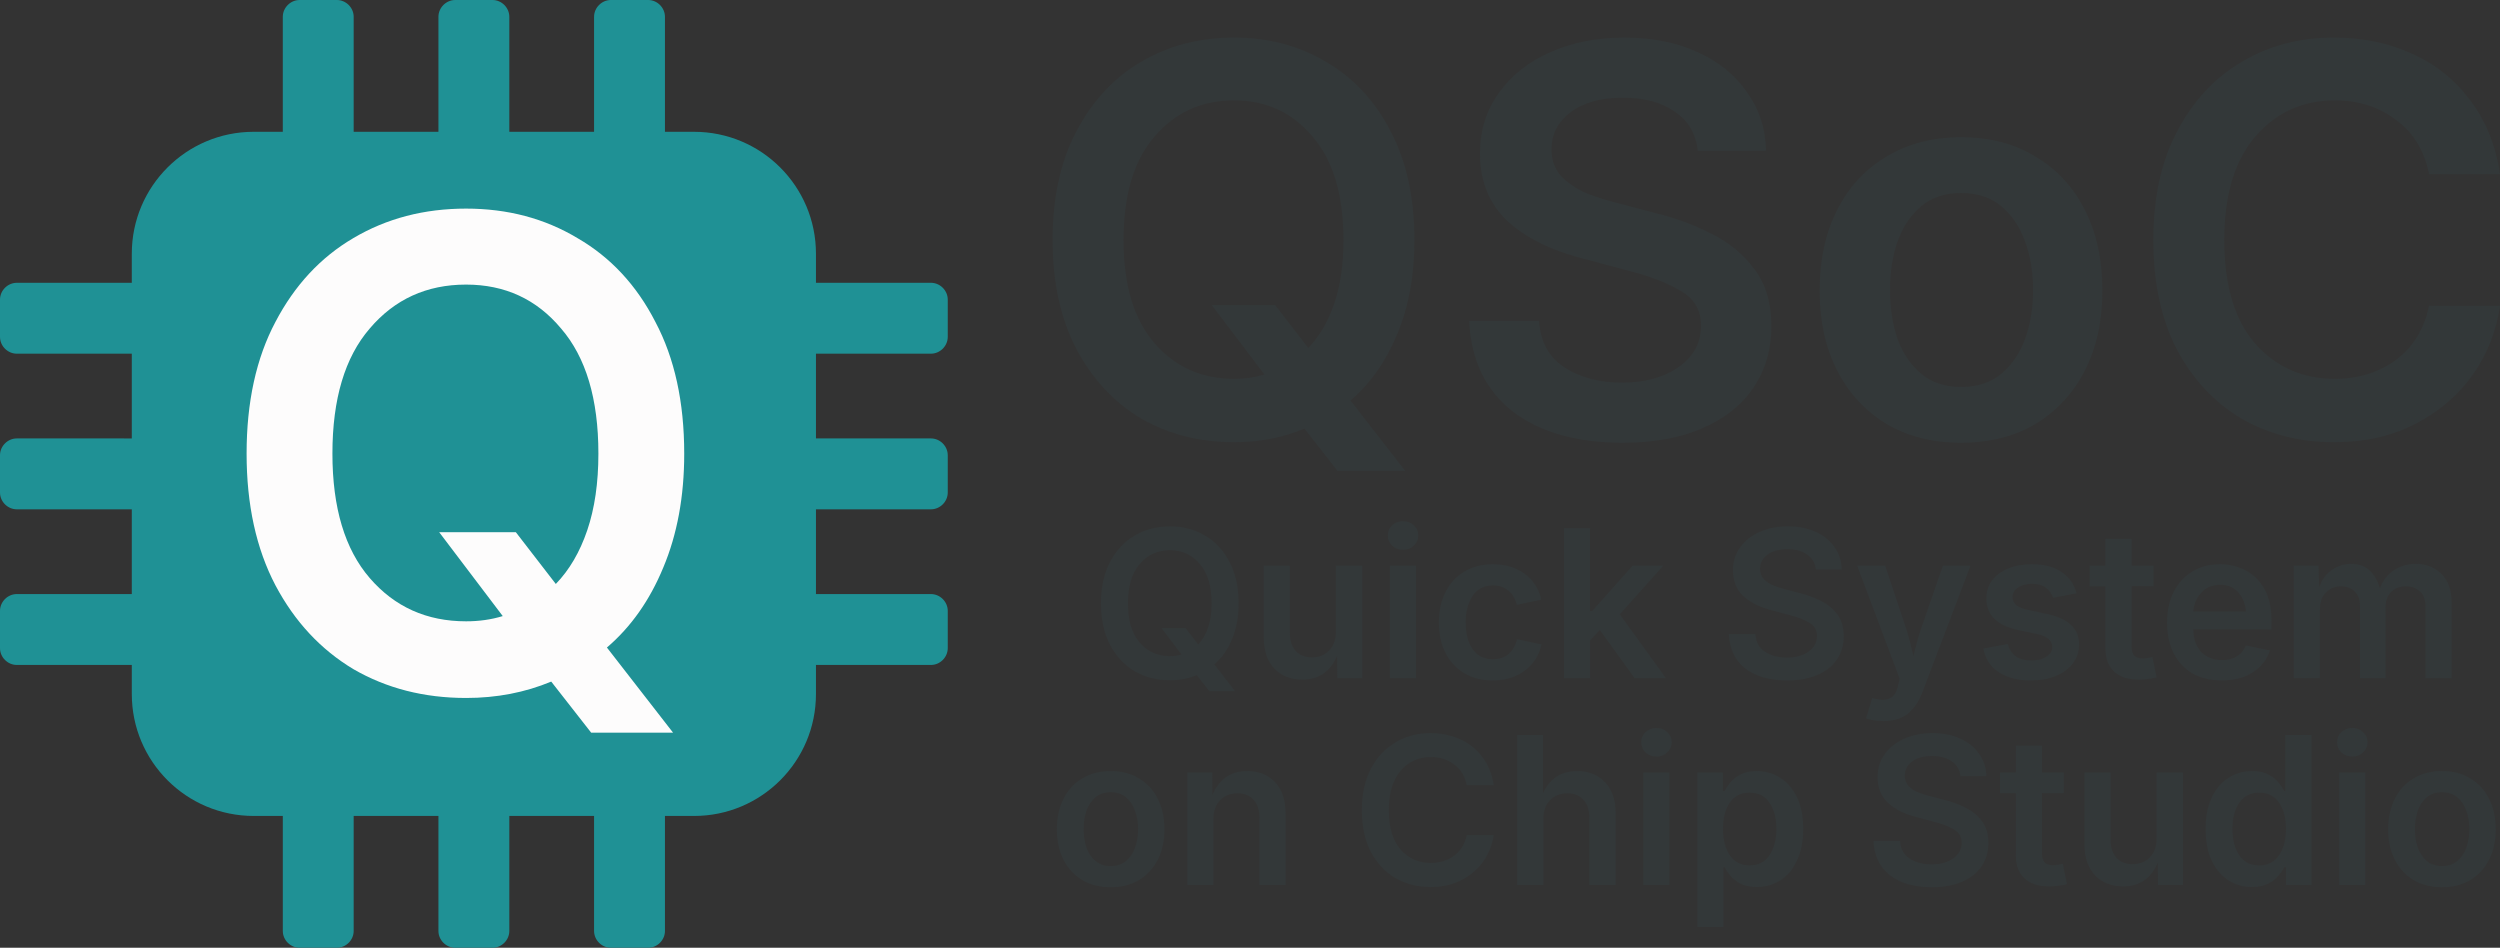<?xml version="1.0" encoding="UTF-8" standalone="no"?>
<!-- Created with Inkscape (http://www.inkscape.org/) -->

<svg
   version="1.1"
   id="svg1"
   width="860.192"
   height="326.102"
   viewBox="0 0 860.192 326.102"
   sodipodi:docname="qsoc_logo_exp.svg"
   inkscape:version="1.4 (e7c3feb100, 2024-10-09)"
   xmlns:inkscape="http://www.inkscape.org/namespaces/inkscape"
   xmlns:sodipodi="http://sodipodi.sourceforge.net/DTD/sodipodi-0.dtd"
   xmlns="http://www.w3.org/2000/svg"
   xmlns:svg="http://www.w3.org/2000/svg">
  <rect x="0" y="0" width="860.192" height="326.102" fill="#333333" stroke="none"/>
  <defs
     id="defs1" />
  <sodipodi:namedview
     id="namedview1"
     pagecolor="#ffffff"
     bordercolor="#666666"
     borderopacity="1.0"
     inkscape:showpageshadow="2"
     inkscape:pageopacity="0.0"
     inkscape:pagecheckerboard="0"
     inkscape:deskcolor="#d1d1d1"
     inkscape:zoom="0.54621237"
     inkscape:cx="179.41739"
     inkscape:cy="198.64069"
     inkscape:window-width="2560"
     inkscape:window-height="995"
     inkscape:window-x="0"
     inkscape:window-y="0"
     inkscape:window-maximized="1"
     inkscape:current-layer="g1" />
  <g
     inkscape:groupmode="layer"
     inkscape:label="Image"
     id="g1"
     transform="translate(-76.477,-662.291)">
    <g
       id="g65"
       transform="translate(5.178,363.772)"
       style="fill:#1f9195;fill-opacity:1">
      <path
         d="m 176.164,306.079 v 45.35 h -17.566 c -19.118,2e-5 -34.391,15.273 -34.391,34.391 v 17.564 H 78.857 v 9.27 h 45.35 v 44.281 H 78.857 v 9.27 h 45.35 v 44.281 H 78.857 v 9.27 h 45.35 v 17.566 c 0,19.118 15.273,34.389 34.391,34.389 h 17.566 v 45.35 h 9.27 v -45.35 h 44.279 v 45.35 h 9.271 v -45.35 h 44.279 v 45.35 h 9.271 v -45.35 h 17.566 c 19.118,0 34.391,-15.271 34.391,-34.389 V 519.755 h 45.348 v -9.27 h -45.348 v -44.281 h 45.348 v -9.27 h -45.348 v -44.281 h 45.348 v -9.27 h -45.348 v -17.564 c 0,-19.118 -15.273,-34.391 -34.391,-34.391 h -17.566 v -45.35 h -9.271 v 45.35 h -44.279 v -45.35 h -9.271 v 45.35 h -44.279 v -45.35 z"
         id="path316" />
      <path
         d="m 174.384,298.519 c -3.136,0 -5.779,2.645 -5.779,5.781 v 39.568 h -10.008 c -23.175,2e-5 -41.949,18.777 -41.949,41.951 v 10.004 H 77.078 c -3.136,0 -5.779,2.645 -5.779,5.781 v 12.83 c 0,3.136 2.643,5.779 5.779,5.779 h 39.57 v 29.16 H 77.078 c -3.136,0 -5.779,2.645 -5.779,5.781 v 12.83 c 0,3.136 2.643,5.779 5.779,5.779 h 39.57 v 29.16 H 77.078 c -3.136,0 -5.779,2.645 -5.779,5.781 v 12.83 c 0,3.136 2.643,5.779 5.779,5.779 h 39.57 v 10.006 c 0,23.175 18.775,41.949 41.949,41.949 h 10.008 v 39.57 c 0,3.136 2.643,5.779 5.779,5.779 h 12.828 c 3.136,0 5.779,-2.643 5.779,-5.779 v -39.57 h 29.162 v 39.57 c 0,3.136 2.643,5.779 5.779,5.779 h 12.83 c 3.136,0 5.779,-2.643 5.779,-5.779 v -39.57 h 29.162 v 39.57 c 0,3.136 2.643,5.779 5.779,5.779 h 12.83 c 3.136,0 5.779,-2.643 5.779,-5.779 v -39.57 h 10.008 c 23.175,0 41.949,-18.775 41.949,-41.949 v -10.006 h 39.568 c 3.136,0 5.779,-2.643 5.779,-5.779 v -12.83 c 0,-3.136 -2.643,-5.781 -5.779,-5.781 h -39.568 v -29.16 h 39.568 c 3.136,10e-6 5.779,-2.643 5.779,-5.779 v -12.83 c 0,-3.136 -2.643,-5.781 -5.779,-5.781 h -39.568 v -29.16 h 39.568 c 3.136,0 5.779,-2.643 5.779,-5.779 v -12.83 c 0,-3.136 -2.643,-5.781 -5.779,-5.781 h -39.568 v -10.004 c 0,-23.175 -18.775,-41.951 -41.949,-41.951 h -10.008 v -39.568 c 0,-3.136 -2.643,-5.781 -5.779,-5.781 h -12.83 c -3.136,0 -5.779,2.645 -5.779,5.781 v 39.568 h -29.162 v -39.568 c 0,-3.136 -2.643,-5.781 -5.779,-5.781 h -12.83 c -3.136,0 -5.779,2.645 -5.779,5.781 v 39.568 h -29.162 v -39.568 c 0,-3.136 -2.643,-5.781 -5.779,-5.781 z"
         id="path315"
         sodipodi:nodetypes="sscsscssssccssssccsssscsscssssccssssccsssscsscssssccssssccsssscsscssssccssssccsss" />
    </g>
    <path
       style="font-weight:600;font-size:225.41px;line-height:0;font-family:'Sarasa Gothic SC';-inkscape-font-specification:'Sarasa Gothic SC Semi-Bold';text-align:end;letter-spacing:0px;word-spacing:0px;text-anchor:end;fill:#fdfcfc;stroke-width:14.088"
       d="m 236.838,902.445 q -21.639,0 -38.771,-9.918 -16.906,-10.143 -26.824,-28.852 -9.918,-18.934 -9.918,-45.307 0,-26.598 9.918,-45.307 9.918,-18.934 26.824,-28.852 17.131,-10.143 38.771,-10.143 21.414,0 38.32,10.143 17.131,9.918 26.824,28.852 9.918,18.709 9.918,45.307 0,22.09 -7.213,39.221 -6.988,16.906 -19.385,27.5 l 22.766,29.303 H 279.891 L 266.141,896.81 q -13.525,5.635 -29.303,5.635 z m -9.242,-57.029 h 26.373 l 13.75,17.807 q 6.988,-7.213 10.82,-18.484 3.832,-11.271 3.832,-26.373 0,-28.176 -12.848,-43.053 -12.623,-15.102 -32.684,-15.102 -20.287,0 -33.135,15.102 -12.848,14.877 -12.848,43.053 0,27.951 12.848,42.828 12.848,14.877 33.135,14.877 6.762,0 12.623,-1.803 z"
       id="text65"
       aria-label="Q&#10;" />
    <path
       style="font-weight:600;font-size:186.385px;line-height:0;font-family:'Sarasa Gothic SC';-inkscape-font-specification:'Sarasa Gothic SC Semi-Bold';text-align:end;letter-spacing:0px;word-spacing:0px;text-anchor:end;fill:#333839;stroke-width:11.649"
       d="m 501.087,814.445 q -17.893,0 -32.058,-8.201 -13.979,-8.387 -22.18,-23.857 -8.201,-15.656 -8.201,-37.463 0,-21.993 8.201,-37.463 8.201,-15.656 22.18,-23.857 14.165,-8.387 32.058,-8.387 17.707,0 31.685,8.387 14.165,8.201 22.18,23.857 8.201,15.47 8.201,37.463 0,18.266 -5.964,32.431 -5.778,13.979 -16.029,22.739 l 18.825,24.23 H 536.686 l -11.369,-14.538 q -11.183,4.66 -24.23,4.66 z m -7.642,-47.155 h 21.807 l 11.369,14.724 q 5.778,-5.964 8.946,-15.284 3.169,-9.319 3.169,-21.807 0,-23.298 -10.624,-35.6 -10.438,-12.488 -27.026,-12.488 -16.775,0 -27.399,12.488 -10.624,12.301 -10.624,35.6 0,23.112 10.624,35.413 10.624,12.301 27.399,12.301 5.592,0 10.438,-1.491 z m 141.28,47.342 q -23.671,0 -37.836,-10.81 -13.979,-10.997 -14.911,-31.126 h 24.044 q 0.746,10.81 8.76,16.029 8.201,5.219 19.757,5.219 11.929,0 19.57,-5.405 7.642,-5.405 7.642,-14.165 0,-8.015 -6.896,-11.929 -6.71,-4.1 -17.707,-6.896 l -15.284,-4.1 q -17.147,-4.287 -26.653,-13.047 -9.506,-8.946 -9.506,-23.298 0,-11.929 6.523,-20.875 6.523,-9.133 17.707,-13.979 11.183,-5.032 25.348,-5.032 14.538,0 25.348,5.032 10.81,4.846 16.961,13.792 6.337,8.76 6.523,20.13 h -23.485 q -0.932,-8.76 -7.828,-13.42 -6.896,-4.846 -17.893,-4.846 -11.369,0 -18.079,5.032 -6.523,5.032 -6.523,12.674 0,5.778 3.541,9.506 3.541,3.541 8.76,5.778 5.405,2.05 10.81,3.355 l 12.674,3.355 q 10.065,2.423 19.198,7.083 9.133,4.473 14.911,12.301 5.778,7.642 5.778,19.57 0,11.929 -6.151,21.062 -5.964,8.946 -17.52,13.979 -11.369,5.032 -27.585,5.032 z m 116.491,0 q -14.724,0 -25.721,-6.523 -10.997,-6.71 -16.961,-18.452 -5.964,-11.742 -5.964,-27.399 0,-15.843 5.964,-27.585 5.964,-11.929 16.961,-18.452 10.997,-6.71 25.721,-6.71 14.911,0 25.721,6.71 10.997,6.523 16.961,18.452 5.964,11.742 5.964,27.585 0,15.656 -5.964,27.399 -5.964,11.742 -16.961,18.452 -10.81,6.523 -25.721,6.523 z m 0,-19.198 q 8.387,0 13.792,-4.473 5.405,-4.473 8.201,-11.929 2.796,-7.642 2.796,-16.961 0,-9.319 -2.796,-16.775 -2.796,-7.642 -8.201,-12.115 -5.405,-4.473 -13.792,-4.473 -8.201,0 -13.606,4.473 -5.405,4.473 -8.201,12.115 -2.609,7.455 -2.609,16.775 0,9.319 2.609,16.961 2.796,7.455 8.201,11.929 5.405,4.473 13.606,4.473 z m 128.233,19.011 q -17.707,0 -31.872,-8.201 -13.979,-8.387 -22.18,-23.857 -8.015,-15.656 -8.015,-37.463 0,-21.993 8.201,-37.463 8.201,-15.656 22.18,-23.857 13.979,-8.387 31.685,-8.387 14.911,0 27.026,5.592 12.115,5.405 19.943,16.029 8.015,10.438 10.251,25.348 h -24.416 q -2.423,-12.115 -11.369,-18.639 -8.76,-6.71 -21.062,-6.71 -16.588,0 -27.399,12.488 -10.624,12.488 -10.624,35.6 0,23.298 10.624,35.6 10.81,12.115 27.399,12.115 12.115,0 21.062,-6.523 8.946,-6.71 11.369,-18.639 h 24.416 q -1.864,13.047 -9.319,23.671 -7.455,10.624 -19.757,16.961 -12.115,6.337 -28.144,6.337 z"
       id="text65-5"
       aria-label="QSoC&#10;" />
    <path
       style="font-weight:600;font-size:70.897px;line-height:0;font-family:'Sarasa Gothic SC';-inkscape-font-specification:'Sarasa Gothic SC Semi-Bold';text-align:end;letter-spacing:0px;word-spacing:0px;text-anchor:end;fill:#333839;stroke-width:4.431"
       d="m 479.044,896.351 q -6.806,0 -12.194,-3.119 -5.317,-3.19 -8.437,-9.075 -3.119,-5.955 -3.119,-14.25 0,-8.366 3.119,-14.25 3.119,-5.955 8.437,-9.075 5.388,-3.19 12.194,-3.19 6.735,0 12.052,3.19 5.388,3.119 8.437,9.075 3.119,5.884 3.119,14.25 0,6.948 -2.269,12.336 -2.198,5.317 -6.097,8.649 l 7.161,9.217 h -8.862 l -4.325,-5.53 q -4.254,1.772 -9.217,1.772 z m -2.907,-17.937 h 8.295 l 4.325,5.601 q 2.198,-2.269 3.403,-5.814 1.205,-3.545 1.205,-8.295 0,-8.862 -4.041,-13.541 -3.97,-4.75 -10.28,-4.75 -6.381,0 -10.422,4.75 -4.041,4.679 -4.041,13.541 0,8.791 4.041,13.47 4.041,4.679 10.422,4.679 2.127,0 3.97,-0.567 z m 48.423,17.724 q -5.955,0 -9.642,-3.828 -3.616,-3.828 -3.616,-10.776 v -24.601 h 9.004 v 23.254 q 0,3.828 1.985,6.097 2.056,2.198 5.601,2.198 3.616,0 5.884,-2.34 2.34,-2.34 2.34,-6.523 v -22.687 h 9.075 v 38.71 h -8.579 l -0.071,-7.728 q -3.403,8.224 -11.982,8.224 z m 30.131,-0.496 v -38.71 h 9.004 v 38.71 z m 4.537,-44.169 q -2.198,0 -3.758,-1.418 -1.489,-1.489 -1.489,-3.545 0,-2.056 1.489,-3.474 1.56,-1.418 3.758,-1.418 2.198,0 3.687,1.418 1.56,1.418 1.56,3.474 0,2.056 -1.56,3.545 -1.489,1.418 -3.687,1.418 z m 30.84,44.949 q -5.601,0 -9.784,-2.481 -4.183,-2.552 -6.452,-7.019 -2.269,-4.467 -2.269,-10.422 0,-6.026 2.269,-10.493 2.269,-4.537 6.452,-7.019 4.183,-2.552 9.784,-2.552 6.523,0 10.989,3.261 4.467,3.261 5.743,8.933 l -8.437,1.772 q -0.709,-3.049 -2.836,-4.821 -2.127,-1.843 -5.388,-1.843 -4.679,0 -7.019,3.687 -2.34,3.616 -2.34,9.004 0,3.616 0.993,6.523 1.063,2.836 3.119,4.537 2.127,1.631 5.246,1.631 3.332,0 5.459,-1.843 2.127,-1.914 2.836,-5.034 l 8.437,1.772 q -1.276,5.743 -5.814,9.075 -4.467,3.332 -10.989,3.332 z m 24.53,-0.78 v -51.613 h 9.004 v 28.501 h 0.709 l 13.896,-15.597 h 10.564 l -14.959,16.732 15.881,21.978 h -10.776 l -11.982,-16.59 -3.332,3.545 v 13.045 z m 76.782,0.78 q -9.004,0 -14.392,-4.112 -5.317,-4.183 -5.672,-11.84 h 9.146 q 0.284,4.112 3.332,6.097 3.119,1.985 7.515,1.985 4.537,0 7.444,-2.056 2.907,-2.056 2.907,-5.388 0,-3.049 -2.623,-4.537 -2.552,-1.56 -6.735,-2.623 l -5.814,-1.56 q -6.523,-1.631 -10.138,-4.963 -3.616,-3.403 -3.616,-8.862 0,-4.537 2.481,-7.94 2.481,-3.474 6.735,-5.317 4.254,-1.914 9.642,-1.914 5.53,0 9.642,1.914 4.112,1.843 6.452,5.246 2.41,3.332 2.481,7.657 h -8.933 q -0.354,-3.332 -2.978,-5.105 -2.623,-1.843 -6.806,-1.843 -4.325,0 -6.877,1.914 -2.481,1.914 -2.481,4.821 0,2.198 1.347,3.616 1.347,1.347 3.332,2.198 2.056,0.78 4.112,1.276 l 4.821,1.276 q 3.828,0.922 7.302,2.694 3.474,1.702 5.672,4.679 2.198,2.907 2.198,7.444 0,4.537 -2.34,8.011 -2.269,3.403 -6.664,5.317 -4.325,1.914 -10.493,1.914 z m 27.154,13.045 2.127,-7.019 1.063,0.284 q 3.049,0.78 5.105,-0.213 2.056,-0.993 2.694,-4.254 l 0.567,-2.481 -14.605,-38.852 h 9.642 l 7.019,21.056 q 0.851,2.552 1.489,5.034 0.638,2.481 1.205,5.034 0.638,-2.552 1.276,-5.034 0.709,-2.552 1.56,-5.034 l 7.302,-21.056 h 9.5 l -16.59,43.673 q -1.772,4.679 -4.963,7.231 -3.119,2.552 -8.366,2.552 -1.914,0 -3.545,-0.284 -1.56,-0.284 -2.481,-0.638 z m 56.718,-13.045 q -6.664,0 -11.06,-2.836 -4.325,-2.836 -5.317,-8.153 l 8.437,-1.56 q 1.489,5.672 8.082,5.672 3.332,0 5.246,-1.347 1.985,-1.347 1.985,-3.261 0,-3.332 -5.175,-4.467 l -6.664,-1.418 q -10.847,-2.34 -10.847,-10.847 0,-3.616 1.985,-6.239 1.985,-2.623 5.459,-4.041 3.545,-1.489 8.153,-1.489 6.593,0 10.422,2.765 3.828,2.694 5.034,7.231 l -8.082,1.56 q -0.638,-1.985 -2.41,-3.403 -1.702,-1.418 -4.821,-1.418 -2.836,0 -4.821,1.276 -1.914,1.276 -1.914,3.19 0,1.702 1.276,2.836 1.276,1.063 4.254,1.702 l 6.523,1.418 q 10.847,2.34 10.847,10.422 0,3.687 -2.127,6.523 -2.056,2.765 -5.814,4.325 -3.758,1.56 -8.649,1.56 z m 42.184,-39.49 v 7.09 h -7.515 v 20.702 q 0,2.127 0.851,3.119 0.922,0.993 3.049,0.993 0.567,0 1.56,-0.142 1.063,-0.213 1.702,-0.354 l 1.418,7.019 q -1.489,0.425 -3.049,0.567 -1.56,0.213 -2.978,0.213 -5.601,0 -8.579,-2.765 -2.978,-2.765 -2.978,-7.87 v -21.482 h -5.459 v -7.09 h 5.459 v -9.217 h 9.004 v 9.217 z m 23.538,39.49 q -5.884,0 -10.138,-2.41 -4.183,-2.481 -6.452,-6.948 -2.269,-4.467 -2.269,-10.564 0,-5.955 2.198,-10.422 2.269,-4.537 6.381,-7.09 4.112,-2.552 9.642,-2.552 4.75,0 8.72,2.056 4.041,2.056 6.523,6.381 2.481,4.325 2.481,11.131 v 2.836 H 831.118 q 0.142,5.105 2.836,7.87 2.765,2.694 7.09,2.694 2.978,0 5.105,-1.276 2.127,-1.347 3.049,-3.758 l 8.295,1.702 q -1.418,4.679 -5.814,7.515 -4.325,2.836 -10.705,2.836 z m -9.855,-23.75 h 18.15 q -0.425,-4.112 -2.694,-6.593 -2.198,-2.552 -6.168,-2.552 -4.112,0 -6.523,2.694 -2.41,2.623 -2.765,6.452 z m 34.598,22.971 v -38.71 h 8.508 l 0.213,7.373 q 1.56,-4.112 4.537,-6.026 2.978,-1.985 6.452,-1.985 7.444,0 9.926,8.437 1.56,-4.183 4.892,-6.31 3.403,-2.127 7.515,-2.127 5.175,0 8.72,3.403 3.545,3.403 3.545,9.855 v 26.09 h -9.004 v -24.743 q 0,-3.545 -1.985,-5.175 -1.985,-1.702 -4.75,-1.702 -3.261,0 -5.175,2.056 -1.843,1.985 -1.843,5.246 v 24.318 h -8.791 v -25.098 q 0,-2.978 -1.843,-4.75 -1.843,-1.772 -4.679,-1.772 -2.978,0 -5.105,2.056 -2.127,1.985 -2.127,5.884 v 23.68 z"
       id="text317"
       aria-label="Quick System&#10;" />
    <path
       style="font-weight:600;font-size:70.897px;line-height:0;font-family:'Sarasa Gothic SC';-inkscape-font-specification:'Sarasa Gothic SC Semi-Bold';text-align:end;letter-spacing:0px;word-spacing:0px;text-anchor:end;fill:#333839;stroke-width:4.431"
       d="m 458.625,967.572 q -5.601,0 -9.784,-2.481 -4.183,-2.552 -6.452,-7.019 -2.269,-4.467 -2.269,-10.422 0,-6.026 2.269,-10.493 2.269,-4.537 6.452,-7.019 4.183,-2.552 9.784,-2.552 5.672,0 9.784,2.552 4.183,2.481 6.452,7.019 2.269,4.467 2.269,10.493 0,5.955 -2.269,10.422 -2.269,4.467 -6.452,7.019 -4.112,2.481 -9.784,2.481 z m 0,-7.302 q 3.19,0 5.246,-1.702 2.056,-1.702 3.119,-4.537 1.063,-2.907 1.063,-6.452 0,-3.545 -1.063,-6.381 -1.063,-2.907 -3.119,-4.608 -2.056,-1.702 -5.246,-1.702 -3.119,0 -5.175,1.702 -2.056,1.702 -3.119,4.608 -0.993,2.836 -0.993,6.381 0,3.545 0.993,6.452 1.063,2.836 3.119,4.537 2.056,1.702 5.175,1.702 z m 35.378,-16.165 v 22.687 h -9.004 v -38.71 h 8.579 l 0.071,7.728 q 3.474,-8.224 11.982,-8.224 5.955,0 9.571,3.828 3.616,3.828 3.616,10.776 v 24.601 h -9.004 v -23.254 q 0,-3.828 -1.985,-6.026 -1.985,-2.269 -5.53,-2.269 -3.616,0 -5.955,2.34 -2.34,2.34 -2.34,6.523 z m 74.655,23.396 q -6.735,0 -12.123,-3.119 -5.317,-3.19 -8.437,-9.075 -3.049,-5.955 -3.049,-14.25 0,-8.366 3.119,-14.25 3.119,-5.955 8.437,-9.075 5.317,-3.19 12.052,-3.19 5.672,0 10.28,2.127 4.608,2.056 7.586,6.097 3.049,3.97 3.899,9.642 h -9.288 q -0.922,-4.608 -4.325,-7.09 -3.332,-2.552 -8.011,-2.552 -6.31,0 -10.422,4.75 -4.041,4.75 -4.041,13.541 0,8.862 4.041,13.541 4.112,4.608 10.422,4.608 4.608,0 8.011,-2.481 3.403,-2.552 4.325,-7.09 h 9.288 q -0.709,4.963 -3.545,9.004 -2.836,4.041 -7.515,6.452 -4.608,2.41 -10.705,2.41 z m 38.852,-23.396 v 22.687 h -9.004 v -51.613 h 8.862 v 20.064 q 3.545,-7.657 11.769,-7.657 5.955,0 9.571,3.828 3.687,3.828 3.687,10.776 v 24.601 h -9.075 v -23.254 q 0,-3.828 -1.985,-6.026 -1.985,-2.269 -5.53,-2.269 -3.616,0 -5.955,2.34 -2.34,2.34 -2.34,6.523 z m 34.385,22.687 v -38.71 h 9.004 v 38.71 z m 4.537,-44.169 q -2.198,0 -3.758,-1.418 -1.489,-1.489 -1.489,-3.545 0,-2.056 1.489,-3.474 1.56,-1.418 3.758,-1.418 2.198,0 3.687,1.418 1.56,1.418 1.56,3.474 0,2.056 -1.56,3.545 -1.489,1.418 -3.687,1.418 z m 14.038,58.632 v -53.173 h 8.791 v 6.381 h 0.638 q 0.638,-1.347 1.914,-2.907 1.276,-1.631 3.474,-2.765 2.269,-1.205 5.672,-1.205 4.467,0 8.082,2.34 3.616,2.269 5.743,6.735 2.127,4.396 2.127,10.847 0,6.381 -2.127,10.847 -2.056,4.467 -5.672,6.806 -3.616,2.34 -8.224,2.34 -3.261,0 -5.459,-1.134 -2.198,-1.134 -3.545,-2.694 -1.347,-1.631 -1.985,-2.978 h -0.425 v 20.56 z m 18.008,-21.198 q 4.537,0 6.877,-3.545 2.34,-3.616 2.34,-9.004 0,-5.459 -2.34,-8.933 -2.269,-3.545 -6.877,-3.545 -4.467,0 -6.806,3.403 -2.34,3.403 -2.34,9.075 0,5.601 2.34,9.075 2.41,3.474 6.806,3.474 z m 62.673,7.515 q -9.004,0 -14.392,-4.112 -5.317,-4.183 -5.672,-11.84 h 9.146 q 0.284,4.112 3.332,6.097 3.119,1.985 7.515,1.985 4.537,0 7.444,-2.056 2.907,-2.056 2.907,-5.388 0,-3.049 -2.623,-4.537 -2.552,-1.56 -6.735,-2.623 l -5.814,-1.56 q -6.523,-1.631 -10.138,-4.963 -3.616,-3.403 -3.616,-8.862 0,-4.537 2.481,-7.94 2.481,-3.474 6.735,-5.317 4.254,-1.914 9.642,-1.914 5.53,0 9.642,1.914 4.112,1.843 6.452,5.246 2.41,3.332 2.481,7.657 h -8.933 q -0.354,-3.332 -2.978,-5.105 -2.623,-1.843 -6.806,-1.843 -4.325,0 -6.877,1.914 -2.481,1.914 -2.481,4.821 0,2.198 1.347,3.616 1.347,1.347 3.332,2.198 2.056,0.78 4.112,1.276 l 4.821,1.276 q 3.828,0.922 7.302,2.694 3.474,1.702 5.672,4.679 2.198,2.907 2.198,7.444 0,4.537 -2.34,8.011 -2.269,3.403 -6.664,5.317 -4.325,1.914 -10.493,1.914 z m 45.445,-39.49 v 7.09 h -7.515 v 20.702 q 0,2.127 0.851,3.119 0.922,0.993 3.049,0.993 0.567,0 1.56,-0.142 1.063,-0.213 1.702,-0.354 l 1.418,7.019 q -1.489,0.425 -3.049,0.567 -1.56,0.213 -2.978,0.213 -5.601,0 -8.579,-2.765 -2.978,-2.765 -2.978,-7.87 v -21.482 h -5.459 v -7.09 h 5.459 v -9.217 h 9.004 v 9.217 z m 20.348,39.206 q -5.955,0 -9.642,-3.828 -3.616,-3.828 -3.616,-10.776 v -24.601 h 9.004 v 23.254 q 0,3.828 1.985,6.097 2.056,2.198 5.601,2.198 3.616,0 5.884,-2.34 2.34,-2.34 2.34,-6.523 v -22.687 h 9.075 v 38.71 h -8.579 l -0.071,-7.728 q -3.403,8.224 -11.982,8.224 z m 44.452,0.213 q -4.608,0 -8.224,-2.34 -3.616,-2.34 -5.743,-6.806 -2.056,-4.467 -2.056,-10.847 0,-6.452 2.127,-10.847 2.127,-4.467 5.743,-6.735 3.616,-2.34 8.082,-2.34 3.474,0 5.672,1.205 2.198,1.134 3.474,2.765 1.276,1.56 1.985,2.907 h 0.354 v -19.284 h 9.004 v 51.613 h -8.791 v -6.097 h -0.567 q -0.709,1.347 -2.056,2.978 -1.347,1.56 -3.545,2.694 -2.198,1.134 -5.459,1.134 z m 2.41,-7.444 q 4.396,0 6.806,-3.474 2.41,-3.474 2.41,-9.075 0,-5.672 -2.41,-9.075 -2.34,-3.403 -6.806,-3.403 -4.537,0 -6.877,3.545 -2.34,3.474 -2.34,8.933 0,5.388 2.34,9.004 2.34,3.545 6.877,3.545 z m 27.508,6.735 v -38.71 h 9.004 v 38.71 z m 4.537,-44.169 q -2.198,0 -3.758,-1.418 -1.489,-1.489 -1.489,-3.545 0,-2.056 1.489,-3.474 1.56,-1.418 3.758,-1.418 2.198,0 3.687,1.418 1.56,1.418 1.56,3.474 0,2.056 -1.56,3.545 -1.489,1.418 -3.687,1.418 z m 30.84,44.949 q -5.601,0 -9.784,-2.481 -4.183,-2.552 -6.452,-7.019 -2.269,-4.467 -2.269,-10.422 0,-6.026 2.269,-10.493 2.269,-4.537 6.452,-7.019 4.183,-2.552 9.784,-2.552 5.672,0 9.784,2.552 4.183,2.481 6.452,7.019 2.269,4.467 2.269,10.493 0,5.955 -2.269,10.422 -2.269,4.467 -6.452,7.019 -4.112,2.481 -9.784,2.481 z m 0,-7.302 q 3.19,0 5.246,-1.702 2.056,-1.702 3.119,-4.537 1.063,-2.907 1.063,-6.452 0,-3.545 -1.063,-6.381 -1.063,-2.907 -3.119,-4.608 -2.056,-1.702 -5.246,-1.702 -3.119,0 -5.175,1.702 -2.056,1.702 -3.119,4.608 -0.993,2.836 -0.993,6.381 0,3.545 0.993,6.452 1.063,2.836 3.119,4.537 2.056,1.702 5.175,1.702 z"
       id="text320"
       aria-label="on Chip Studio" />
  </g>
</svg>
